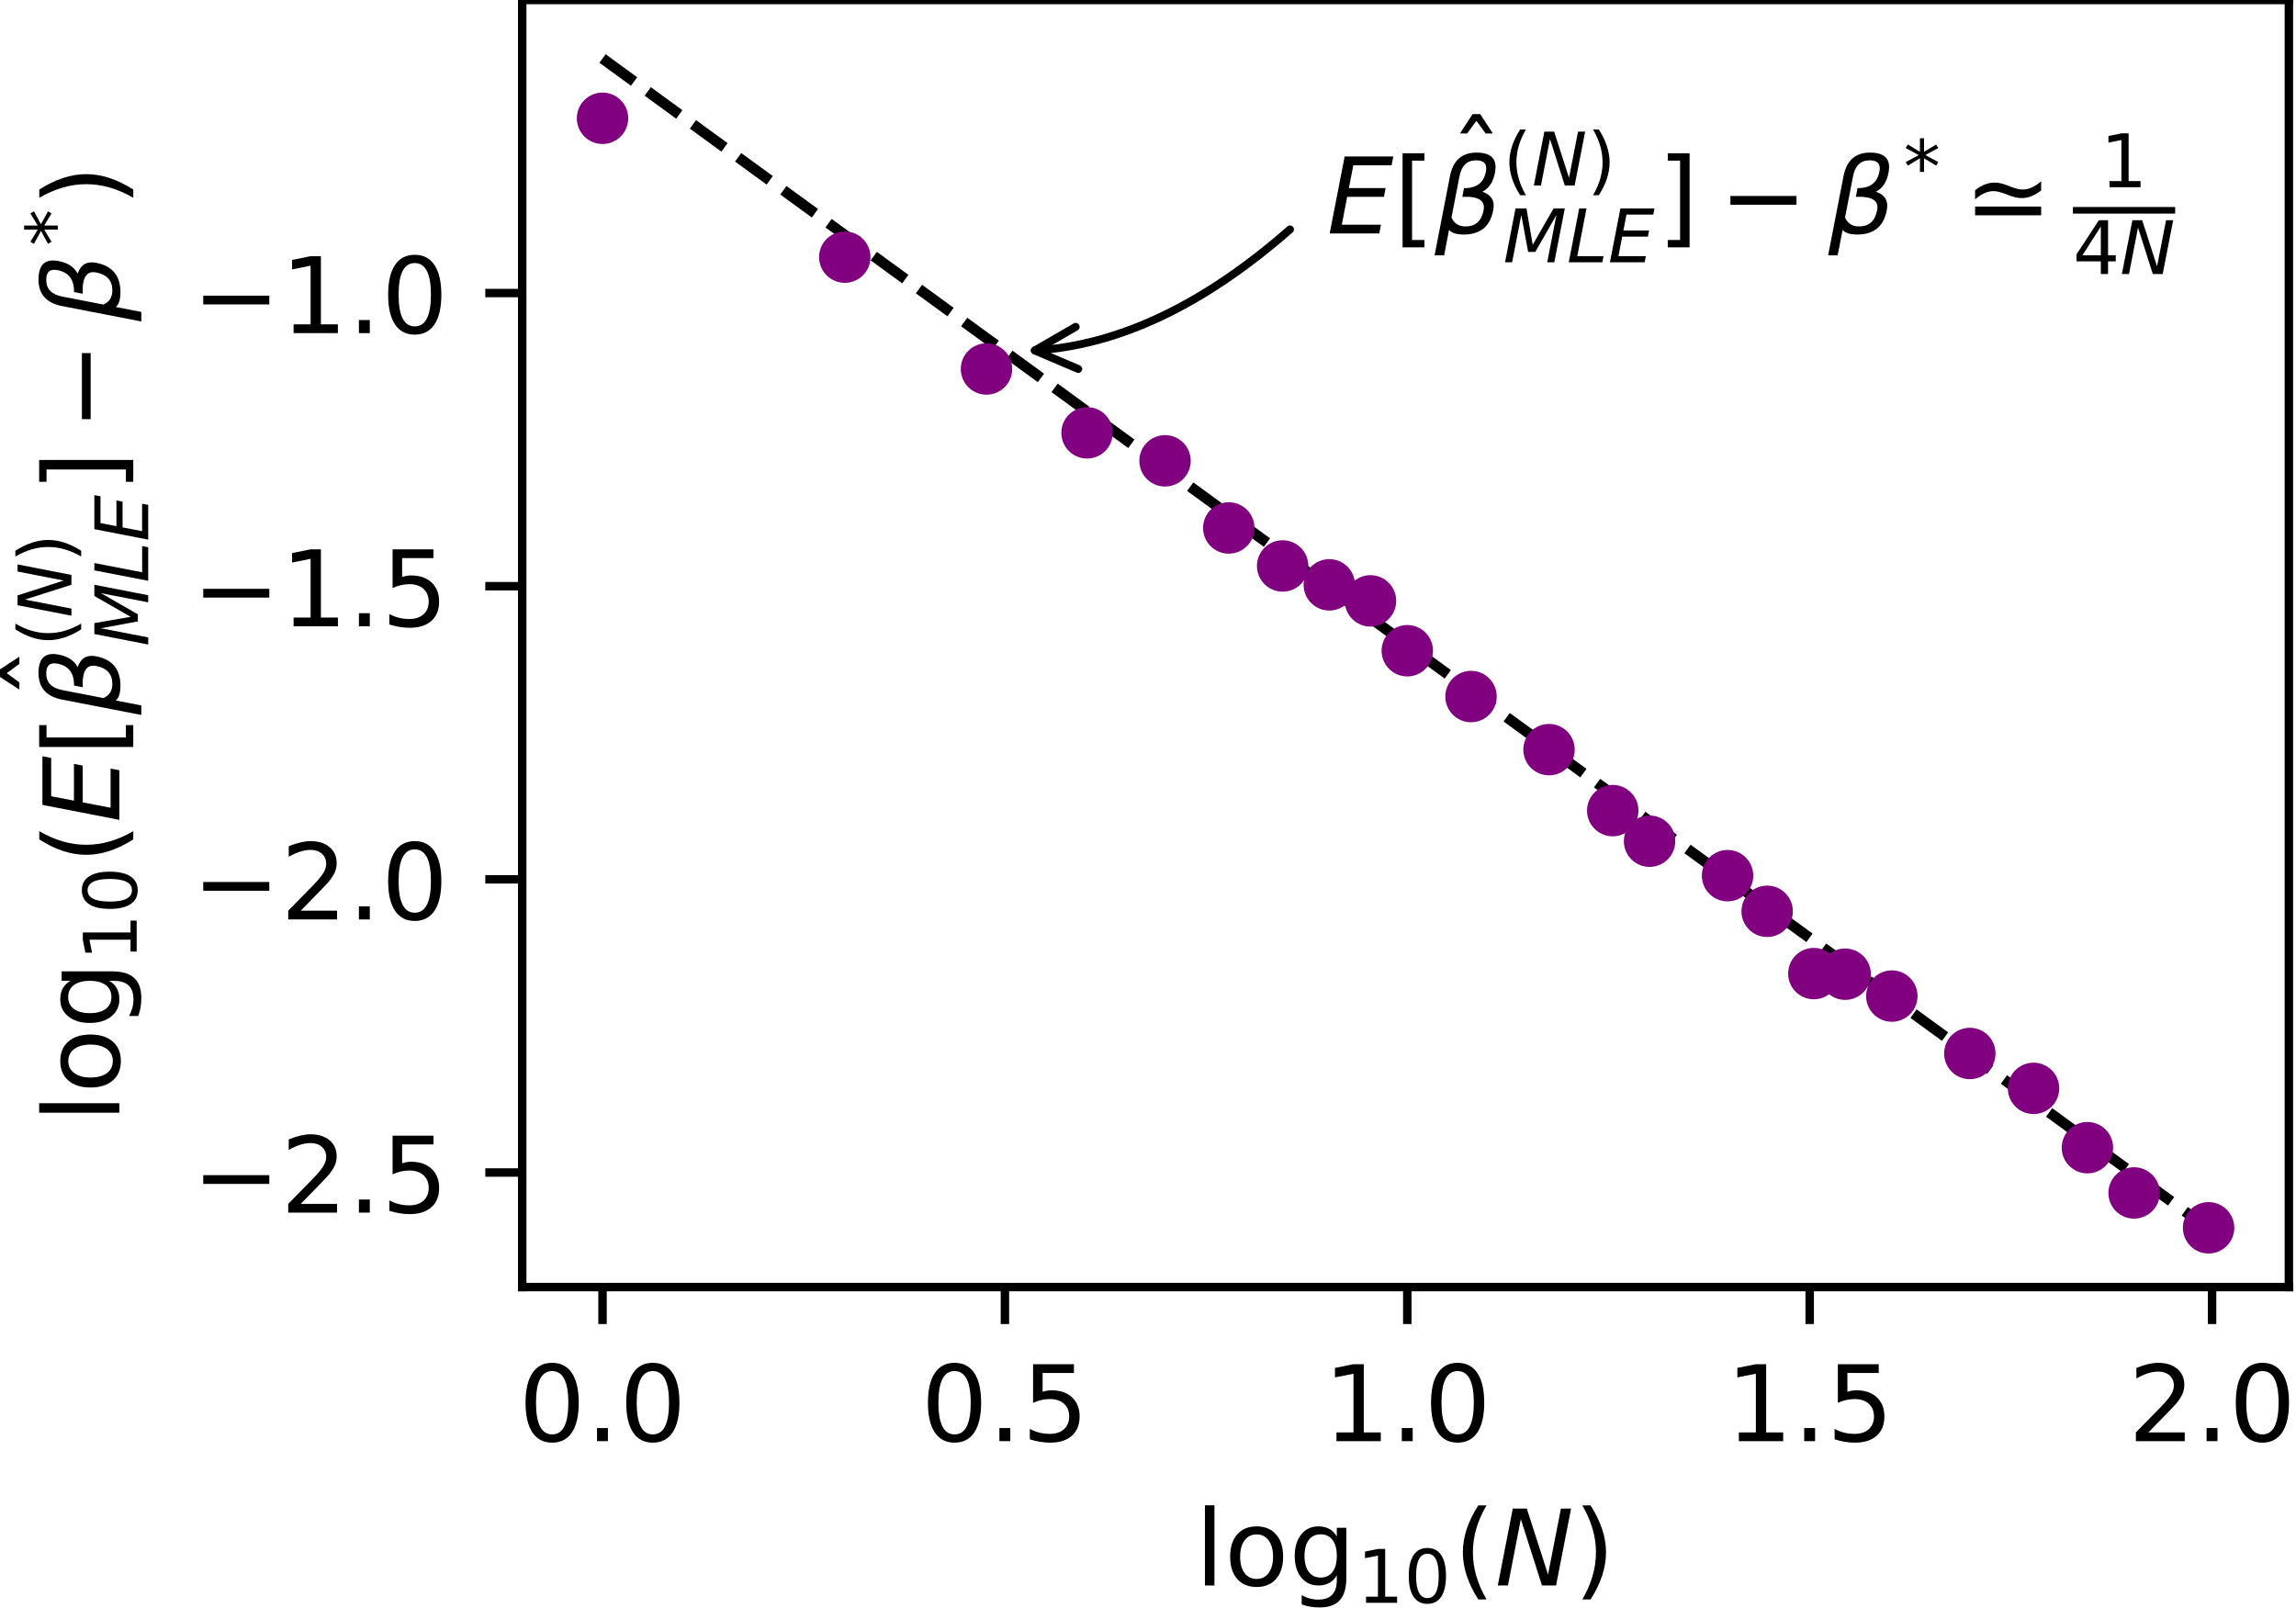 <?xml version="1.0" encoding="utf-8" standalone="no"?>
<!DOCTYPE svg PUBLIC "-//W3C//DTD SVG 1.1//EN"
  "http://www.w3.org/Graphics/SVG/1.1/DTD/svg11.dtd">
<!-- Created with matplotlib (https://matplotlib.org/) -->
<svg height="152.346pt" version="1.1" viewBox="0 0 217.558 152.346" width="217.558pt" xmlns="http://www.w3.org/2000/svg" xmlns:xlink="http://www.w3.org/1999/xlink">
 <defs>
  <style type="text/css">*{stroke-linecap:butt;stroke-linejoin:round;}</style>
 </defs>
 <g id="figure_1">
  <g id="patch_1">
   <path d="M 0 152.346 
L 217.558 152.346 
L 217.558 0 
L 0 0 
z
" style="fill:none;"/>
  </g>
  <g id="axes_1">
   <g id="patch_2">
    <path d="M 49.483 121.968 
L 216.883 121.968 
L 216.883 0 
L 49.483 0 
z
" style="fill:none;"/>
   </g>
   <g id="line2d_1">
    <path clip-path="url(#pd57cadef03)" d="M 57.092 5.544 
L 80.048 22.27 
L 93.476 32.053 
L 103.003 38.995 
L 110.393 44.38 
L 116.432 48.779 
L 121.537 52.499 
L 125.959 55.721 
L 129.86 58.563 
L 133.349 61.105 
L 139.387 65.505 
L 146.777 70.889 
L 152.816 75.289 
L 156.305 77.831 
L 163.695 83.215 
L 167.448 85.95 
L 171.871 89.172 
L 174.838 91.334 
L 179.261 94.556 
L 186.651 99.941 
L 192.689 104.34 
L 197.794 108.06 
L 202.216 111.282 
L 209.274 116.424 
" style="fill:none;stroke:#000000;stroke-dasharray:3.7,1.6;stroke-dashoffset:0;"/>
   </g>
   <g id="PathCollection_1">
    <defs>
     <path d="M 0 1.936 
C 0.514 1.936 1.006 1.732 1.369 1.369 
C 1.732 1.006 1.936 0.514 1.936 0 
C 1.936 -0.514 1.732 -1.006 1.369 -1.369 
C 1.006 -1.732 0.514 -1.936 0 -1.936 
C -0.514 -1.936 -1.006 -1.732 -1.369 -1.369 
C -1.732 -1.006 -1.936 -0.514 -1.936 0 
C -1.936 0.514 -1.732 1.006 -1.369 1.369 
C -1.006 1.732 -0.514 1.936 0 1.936 
z
" id="m30171ef2bb" style="stroke:#800080;"/>
    </defs>
    <g clip-path="url(#pd57cadef03)">
     <use style="fill:#800080;stroke:#800080;" x="57.092" xlink:href="#m30171ef2bb" y="11.21"/>
     <use style="fill:#800080;stroke:#800080;" x="80.048" xlink:href="#m30171ef2bb" y="24.366"/>
     <use style="fill:#800080;stroke:#800080;" x="93.476" xlink:href="#m30171ef2bb" y="34.966"/>
     <use style="fill:#800080;stroke:#800080;" x="103.003" xlink:href="#m30171ef2bb" y="41.016"/>
     <use style="fill:#800080;stroke:#800080;" x="110.393" xlink:href="#m30171ef2bb" y="43.669"/>
     <use style="fill:#800080;stroke:#800080;" x="116.432" xlink:href="#m30171ef2bb" y="50.031"/>
     <use style="fill:#800080;stroke:#800080;" x="121.537" xlink:href="#m30171ef2bb" y="53.632"/>
     <use style="fill:#800080;stroke:#800080;" x="125.959" xlink:href="#m30171ef2bb" y="55.421"/>
     <use style="fill:#800080;stroke:#800080;" x="129.86" xlink:href="#m30171ef2bb" y="56.94"/>
     <use style="fill:#800080;stroke:#800080;" x="133.349" xlink:href="#m30171ef2bb" y="61.665"/>
     <use style="fill:#800080;stroke:#800080;" x="139.387" xlink:href="#m30171ef2bb" y="66.006"/>
     <use style="fill:#800080;stroke:#800080;" x="146.777" xlink:href="#m30171ef2bb" y="71.037"/>
     <use style="fill:#800080;stroke:#800080;" x="152.816" xlink:href="#m30171ef2bb" y="76.815"/>
     <use style="fill:#800080;stroke:#800080;" x="156.305" xlink:href="#m30171ef2bb" y="79.714"/>
     <use style="fill:#800080;stroke:#800080;" x="163.695" xlink:href="#m30171ef2bb" y="82.98"/>
     <use style="fill:#800080;stroke:#800080;" x="167.448" xlink:href="#m30171ef2bb" y="86.357"/>
     <use style="fill:#800080;stroke:#800080;" x="171.871" xlink:href="#m30171ef2bb" y="92.259"/>
     <use style="fill:#800080;stroke:#800080;" x="174.838" xlink:href="#m30171ef2bb" y="92.317"/>
     <use style="fill:#800080;stroke:#800080;" x="179.261" xlink:href="#m30171ef2bb" y="94.39"/>
     <use style="fill:#800080;stroke:#800080;" x="186.651" xlink:href="#m30171ef2bb" y="99.83"/>
     <use style="fill:#800080;stroke:#800080;" x="192.689" xlink:href="#m30171ef2bb" y="103.136"/>
     <use style="fill:#800080;stroke:#800080;" x="197.794" xlink:href="#m30171ef2bb" y="108.757"/>
     <use style="fill:#800080;stroke:#800080;" x="202.216" xlink:href="#m30171ef2bb" y="113.046"/>
     <use style="fill:#800080;stroke:#800080;" x="209.274" xlink:href="#m30171ef2bb" y="116.349"/>
    </g>
   </g>
   <g id="matplotlib.axis_1">
    <g id="xtick_1">
     <g id="line2d_2">
      <defs>
       <path d="M 0 0 
L 0 3.5 
" id="m18f6454295" style="stroke:#000000;stroke-width:0.8;"/>
      </defs>
      <g>
       <use style="stroke:#000000;stroke-width:0.8;" x="57.092" xlink:href="#m18f6454295" y="121.968"/>
      </g>
     </g>
     <g id="text_1">
      <!-- 0.0 -->
      <g transform="translate(49.14 136.566)scale(0.1 -0.1)">
       <defs>
        <path d="M 31.781 66.406 
Q 24.172 66.406 20.328 58.906 
Q 16.5 51.422 16.5 36.375 
Q 16.5 21.391 20.328 13.891 
Q 24.172 6.391 31.781 6.391 
Q 39.453 6.391 43.281 13.891 
Q 47.125 21.391 47.125 36.375 
Q 47.125 51.422 43.281 58.906 
Q 39.453 66.406 31.781 66.406 
z
M 31.781 74.219 
Q 44.047 74.219 50.516 64.516 
Q 56.984 54.828 56.984 36.375 
Q 56.984 17.969 50.516 8.266 
Q 44.047 -1.422 31.781 -1.422 
Q 19.531 -1.422 13.062 8.266 
Q 6.594 17.969 6.594 36.375 
Q 6.594 54.828 13.062 64.516 
Q 19.531 74.219 31.781 74.219 
z
" id="DejaVuSans-48"/>
        <path d="M 10.688 12.406 
L 21 12.406 
L 21 0 
L 10.688 0 
z
" id="DejaVuSans-46"/>
       </defs>
       <use xlink:href="#DejaVuSans-48"/>
       <use x="63.623" xlink:href="#DejaVuSans-46"/>
       <use x="95.41" xlink:href="#DejaVuSans-48"/>
      </g>
     </g>
    </g>
    <g id="xtick_2">
     <g id="line2d_3">
      <g>
       <use style="stroke:#000000;stroke-width:0.8;" x="95.221" xlink:href="#m18f6454295" y="121.968"/>
      </g>
     </g>
     <g id="text_2">
      <!-- 0.5 -->
      <g transform="translate(87.269 136.566)scale(0.1 -0.1)">
       <defs>
        <path d="M 10.797 72.906 
L 49.516 72.906 
L 49.516 64.594 
L 19.828 64.594 
L 19.828 46.734 
Q 21.969 47.469 24.109 47.828 
Q 26.266 48.188 28.422 48.188 
Q 40.625 48.188 47.75 41.5 
Q 54.891 34.812 54.891 23.391 
Q 54.891 11.625 47.562 5.094 
Q 40.234 -1.422 26.906 -1.422 
Q 22.312 -1.422 17.547 -0.641 
Q 12.797 0.141 7.719 1.703 
L 7.719 11.625 
Q 12.109 9.234 16.797 8.062 
Q 21.484 6.891 26.703 6.891 
Q 35.156 6.891 40.078 11.328 
Q 45.016 15.766 45.016 23.391 
Q 45.016 31 40.078 35.438 
Q 35.156 39.891 26.703 39.891 
Q 22.75 39.891 18.812 39.016 
Q 14.891 38.141 10.797 36.281 
z
" id="DejaVuSans-53"/>
       </defs>
       <use xlink:href="#DejaVuSans-48"/>
       <use x="63.623" xlink:href="#DejaVuSans-46"/>
       <use x="95.41" xlink:href="#DejaVuSans-53"/>
      </g>
     </g>
    </g>
    <g id="xtick_3">
     <g id="line2d_4">
      <g>
       <use style="stroke:#000000;stroke-width:0.8;" x="133.349" xlink:href="#m18f6454295" y="121.968"/>
      </g>
     </g>
     <g id="text_3">
      <!-- 1.0 -->
      <g transform="translate(125.398 136.566)scale(0.1 -0.1)">
       <defs>
        <path d="M 12.406 8.297 
L 28.516 8.297 
L 28.516 63.922 
L 10.984 60.406 
L 10.984 69.391 
L 28.422 72.906 
L 38.281 72.906 
L 38.281 8.297 
L 54.391 8.297 
L 54.391 0 
L 12.406 0 
z
" id="DejaVuSans-49"/>
       </defs>
       <use xlink:href="#DejaVuSans-49"/>
       <use x="63.623" xlink:href="#DejaVuSans-46"/>
       <use x="95.41" xlink:href="#DejaVuSans-48"/>
      </g>
     </g>
    </g>
    <g id="xtick_4">
     <g id="line2d_5">
      <g>
       <use style="stroke:#000000;stroke-width:0.8;" x="171.478" xlink:href="#m18f6454295" y="121.968"/>
      </g>
     </g>
     <g id="text_4">
      <!-- 1.5 -->
      <g transform="translate(163.526 136.566)scale(0.1 -0.1)">
       <use xlink:href="#DejaVuSans-49"/>
       <use x="63.623" xlink:href="#DejaVuSans-46"/>
       <use x="95.41" xlink:href="#DejaVuSans-53"/>
      </g>
     </g>
    </g>
    <g id="xtick_5">
     <g id="line2d_6">
      <g>
       <use style="stroke:#000000;stroke-width:0.8;" x="209.607" xlink:href="#m18f6454295" y="121.968"/>
      </g>
     </g>
     <g id="text_5">
      <!-- 2.0 -->
      <g transform="translate(201.655 136.566)scale(0.1 -0.1)">
       <defs>
        <path d="M 19.188 8.297 
L 53.609 8.297 
L 53.609 0 
L 7.328 0 
L 7.328 8.297 
Q 12.938 14.109 22.625 23.891 
Q 32.328 33.688 34.812 36.531 
Q 39.547 41.844 41.422 45.531 
Q 43.312 49.219 43.312 52.781 
Q 43.312 58.594 39.234 62.25 
Q 35.156 65.922 28.609 65.922 
Q 23.969 65.922 18.812 64.312 
Q 13.672 62.703 7.812 59.422 
L 7.812 69.391 
Q 13.766 71.781 18.938 73 
Q 24.125 74.219 28.422 74.219 
Q 39.75 74.219 46.484 68.547 
Q 53.219 62.891 53.219 53.422 
Q 53.219 48.922 51.531 44.891 
Q 49.859 40.875 45.406 35.406 
Q 44.188 33.984 37.641 27.219 
Q 31.109 20.453 19.188 8.297 
z
" id="DejaVuSans-50"/>
       </defs>
       <use xlink:href="#DejaVuSans-50"/>
       <use x="63.623" xlink:href="#DejaVuSans-46"/>
       <use x="95.41" xlink:href="#DejaVuSans-48"/>
      </g>
     </g>
    </g>
    <g id="text_6">
     <!-- $\log_{10}(N)$ -->
     <g transform="translate(113.233 150.246)scale(0.1 -0.1)">
      <defs>
       <path d="M 9.422 75.984 
L 18.406 75.984 
L 18.406 0 
L 9.422 0 
z
" id="DejaVuSans-108"/>
       <path d="M 30.609 48.391 
Q 23.391 48.391 19.188 42.75 
Q 14.984 37.109 14.984 27.297 
Q 14.984 17.484 19.156 11.844 
Q 23.344 6.203 30.609 6.203 
Q 37.797 6.203 41.984 11.859 
Q 46.188 17.531 46.188 27.297 
Q 46.188 37.016 41.984 42.703 
Q 37.797 48.391 30.609 48.391 
z
M 30.609 56 
Q 42.328 56 49.016 48.375 
Q 55.719 40.766 55.719 27.297 
Q 55.719 13.875 49.016 6.219 
Q 42.328 -1.422 30.609 -1.422 
Q 18.844 -1.422 12.172 6.219 
Q 5.516 13.875 5.516 27.297 
Q 5.516 40.766 12.172 48.375 
Q 18.844 56 30.609 56 
z
" id="DejaVuSans-111"/>
       <path d="M 45.406 27.984 
Q 45.406 37.75 41.375 43.109 
Q 37.359 48.484 30.078 48.484 
Q 22.859 48.484 18.828 43.109 
Q 14.797 37.75 14.797 27.984 
Q 14.797 18.266 18.828 12.891 
Q 22.859 7.516 30.078 7.516 
Q 37.359 7.516 41.375 12.891 
Q 45.406 18.266 45.406 27.984 
z
M 54.391 6.781 
Q 54.391 -7.172 48.188 -13.984 
Q 42 -20.797 29.203 -20.797 
Q 24.469 -20.797 20.266 -20.094 
Q 16.062 -19.391 12.109 -17.922 
L 12.109 -9.188 
Q 16.062 -11.328 19.922 -12.344 
Q 23.781 -13.375 27.781 -13.375 
Q 36.625 -13.375 41.016 -8.766 
Q 45.406 -4.156 45.406 5.172 
L 45.406 9.625 
Q 42.625 4.781 38.281 2.391 
Q 33.938 0 27.875 0 
Q 17.828 0 11.672 7.656 
Q 5.516 15.328 5.516 27.984 
Q 5.516 40.672 11.672 48.328 
Q 17.828 56 27.875 56 
Q 33.938 56 38.281 53.609 
Q 42.625 51.219 45.406 46.391 
L 45.406 54.688 
L 54.391 54.688 
z
" id="DejaVuSans-103"/>
       <path d="M 31 75.875 
Q 24.469 64.656 21.281 53.656 
Q 18.109 42.672 18.109 31.391 
Q 18.109 20.125 21.312 9.062 
Q 24.516 -2 31 -13.188 
L 23.188 -13.188 
Q 15.875 -1.703 12.234 9.375 
Q 8.594 20.453 8.594 31.391 
Q 8.594 42.281 12.203 53.312 
Q 15.828 64.359 23.188 75.875 
z
" id="DejaVuSans-40"/>
       <path d="M 16.891 72.906 
L 30.172 72.906 
L 50.297 10.406 
L 62.5 72.906 
L 72.125 72.906 
L 57.906 0 
L 44.578 0 
L 24.516 62.891 
L 12.312 0 
L 2.688 0 
z
" id="DejaVuSans-Oblique-78"/>
       <path d="M 8.016 75.875 
L 15.828 75.875 
Q 23.141 64.359 26.781 53.312 
Q 30.422 42.281 30.422 31.391 
Q 30.422 20.453 26.781 9.375 
Q 23.141 -1.703 15.828 -13.188 
L 8.016 -13.188 
Q 14.5 -2 17.703 9.062 
Q 20.906 20.125 20.906 31.391 
Q 20.906 42.672 17.703 53.656 
Q 14.5 64.656 8.016 75.875 
z
" id="DejaVuSans-41"/>
      </defs>
      <use transform="translate(0 0.016)" xlink:href="#DejaVuSans-108"/>
      <use transform="translate(27.783 0.016)" xlink:href="#DejaVuSans-111"/>
      <use transform="translate(88.965 0.016)" xlink:href="#DejaVuSans-103"/>
      <use transform="translate(153.398 -16.391)scale(0.7)" xlink:href="#DejaVuSans-49"/>
      <use transform="translate(197.935 -16.391)scale(0.7)" xlink:href="#DejaVuSans-48"/>
      <use transform="translate(245.205 0.016)" xlink:href="#DejaVuSans-40"/>
      <use transform="translate(284.219 0.016)" xlink:href="#DejaVuSans-Oblique-78"/>
      <use transform="translate(359.023 0.016)" xlink:href="#DejaVuSans-41"/>
     </g>
    </g>
   </g>
   <g id="matplotlib.axis_2">
    <g id="ytick_1">
     <g id="line2d_7">
      <defs>
       <path d="M 0 0 
L -3.5 0 
" id="m8d8528539c" style="stroke:#000000;stroke-width:0.8;"/>
      </defs>
      <g>
       <use style="stroke:#000000;stroke-width:0.8;" x="49.483" xlink:href="#m8d8528539c" y="111.11"/>
      </g>
     </g>
     <g id="text_7">
      <!-- −2.5 -->
      <g transform="translate(18.2 114.91)scale(0.1 -0.1)">
       <defs>
        <path d="M 10.594 35.5 
L 73.188 35.5 
L 73.188 27.203 
L 10.594 27.203 
z
" id="DejaVuSans-8722"/>
       </defs>
       <use xlink:href="#DejaVuSans-8722"/>
       <use x="83.789" xlink:href="#DejaVuSans-50"/>
       <use x="147.412" xlink:href="#DejaVuSans-46"/>
       <use x="179.199" xlink:href="#DejaVuSans-53"/>
      </g>
     </g>
    </g>
    <g id="ytick_2">
     <g id="line2d_8">
      <g>
       <use style="stroke:#000000;stroke-width:0.8;" x="49.483" xlink:href="#m8d8528539c" y="83.33"/>
      </g>
     </g>
     <g id="text_8">
      <!-- −2.0 -->
      <g transform="translate(18.2 87.129)scale(0.1 -0.1)">
       <use xlink:href="#DejaVuSans-8722"/>
       <use x="83.789" xlink:href="#DejaVuSans-50"/>
       <use x="147.412" xlink:href="#DejaVuSans-46"/>
       <use x="179.199" xlink:href="#DejaVuSans-48"/>
      </g>
     </g>
    </g>
    <g id="ytick_3">
     <g id="line2d_9">
      <g>
       <use style="stroke:#000000;stroke-width:0.8;" x="49.483" xlink:href="#m8d8528539c" y="55.549"/>
      </g>
     </g>
     <g id="text_9">
      <!-- −1.5 -->
      <g transform="translate(18.2 59.348)scale(0.1 -0.1)">
       <use xlink:href="#DejaVuSans-8722"/>
       <use x="83.789" xlink:href="#DejaVuSans-49"/>
       <use x="147.412" xlink:href="#DejaVuSans-46"/>
       <use x="179.199" xlink:href="#DejaVuSans-53"/>
      </g>
     </g>
    </g>
    <g id="ytick_4">
     <g id="line2d_10">
      <g>
       <use style="stroke:#000000;stroke-width:0.8;" x="49.483" xlink:href="#m8d8528539c" y="27.769"/>
      </g>
     </g>
     <g id="text_10">
      <!-- −1.0 -->
      <g transform="translate(18.2 31.568)scale(0.1 -0.1)">
       <use xlink:href="#DejaVuSans-8722"/>
       <use x="83.789" xlink:href="#DejaVuSans-49"/>
       <use x="147.412" xlink:href="#DejaVuSans-46"/>
       <use x="179.199" xlink:href="#DejaVuSans-48"/>
      </g>
     </g>
    </g>
    <g id="text_11">
     <!-- $\log_{10}(E[\hat{\beta}_{MLE}^{(N)}]-\beta^{*})$ -->
     <g transform="translate(11.4 106.384)rotate(-90)scale(0.1 -0.1)">
      <defs>
       <path d="M 16.891 72.906 
L 62.984 72.906 
L 61.375 64.594 
L 25.094 64.594 
L 20.906 43.016 
L 55.719 43.016 
L 54.109 34.719 
L 19.281 34.719 
L 14.203 8.297 
L 51.312 8.297 
L 49.703 0 
L 2.688 0 
z
" id="DejaVuSans-Oblique-69"/>
       <path d="M 8.594 75.984 
L 29.297 75.984 
L 29.297 69 
L 17.578 69 
L 17.578 -6.203 
L 29.297 -6.203 
L 29.297 -13.188 
L 8.594 -13.188 
z
" id="DejaVuSans-91"/>
       <path d="M -28.609 79.984 
L -21.391 79.984 
L -9.422 61.625 
L -16.219 61.625 
L -25 73.578 
L -33.797 61.625 
L -40.578 61.625 
z
M -25 56 
z
" id="DejaVuSans-770"/>
       <path d="M 13.625 3.375 
L 8.938 -20.797 
L -0.094 -20.797 
L 14.5 54.344 
Q 18.844 76.609 39.656 76.609 
Q 60.75 76.609 57.172 57.812 
Q 54.734 44.438 45.219 39.547 
Q 58.016 35.156 55.516 22.125 
Q 51.125 -1.078 27.484 -1.031 
Q 17.141 -0.984 13.625 3.375 
z
M 15.922 15.094 
Q 19.672 6.594 29.297 6.641 
Q 43.359 6.641 46.344 21.969 
Q 49.031 35.75 26.172 34.672 
L 27.781 42.969 
Q 45.453 42.672 48.531 58.594 
Q 50.641 69.344 39.203 69.281 
Q 26.422 69.281 23.484 54.047 
z
" id="DejaVuSans-Oblique-946"/>
       <path d="M 16.891 72.906 
L 31.688 72.906 
L 40.188 23.781 
L 68.406 72.906 
L 83.594 72.906 
L 69.391 0 
L 59.812 0 
L 72.219 63.922 
L 43.609 14.016 
L 33.984 14.016 
L 24.703 64.109 
L 12.312 0 
L 2.688 0 
z
" id="DejaVuSans-Oblique-77"/>
       <path d="M 16.797 72.906 
L 26.703 72.906 
L 14.203 8.203 
L 49.703 8.203 
L 48.094 0 
L 2.688 0 
z
" id="DejaVuSans-Oblique-76"/>
       <path d="M 30.422 75.984 
L 30.422 -13.188 
L 9.719 -13.188 
L 9.719 -6.203 
L 21.391 -6.203 
L 21.391 69 
L 9.719 69 
L 9.719 75.984 
z
" id="DejaVuSans-93"/>
       <path d="M 47.016 60.891 
L 29.5 51.422 
L 47.016 41.891 
L 44.188 37.109 
L 27.781 47.016 
L 27.781 28.609 
L 22.219 28.609 
L 22.219 47.016 
L 5.812 37.109 
L 2.984 41.891 
L 20.516 51.422 
L 2.984 60.891 
L 5.812 65.719 
L 22.219 55.812 
L 22.219 74.219 
L 27.781 74.219 
L 27.781 55.812 
L 44.188 65.719 
z
" id="DejaVuSans-42"/>
      </defs>
      <use transform="translate(0 0.906)" xlink:href="#DejaVuSans-108"/>
      <use transform="translate(27.783 0.906)" xlink:href="#DejaVuSans-111"/>
      <use transform="translate(88.965 0.906)" xlink:href="#DejaVuSans-103"/>
      <use transform="translate(153.398 -15.5)scale(0.7)" xlink:href="#DejaVuSans-49"/>
      <use transform="translate(197.935 -15.5)scale(0.7)" xlink:href="#DejaVuSans-48"/>
      <use transform="translate(245.205 0.906)" xlink:href="#DejaVuSans-40"/>
      <use transform="translate(284.219 0.906)" xlink:href="#DejaVuSans-Oblique-69"/>
      <use transform="translate(347.402 0.906)" xlink:href="#DejaVuSans-91"/>
      <use transform="translate(450.949 34.016)" xlink:href="#DejaVuSans-770"/>
      <use transform="translate(386.416 0.906)" xlink:href="#DejaVuSans-Oblique-946"/>
      <use transform="translate(451.191 46.328)scale(0.7)" xlink:href="#DejaVuSans-40"/>
      <use transform="translate(478.501 46.328)scale(0.7)" xlink:href="#DejaVuSans-Oblique-78"/>
      <use transform="translate(530.864 46.328)scale(0.7)" xlink:href="#DejaVuSans-41"/>
      <use transform="translate(451.191 -26.438)scale(0.7)" xlink:href="#DejaVuSans-Oblique-77"/>
      <use transform="translate(511.587 -26.438)scale(0.7)" xlink:href="#DejaVuSans-Oblique-76"/>
      <use transform="translate(550.586 -26.438)scale(0.7)" xlink:href="#DejaVuSans-Oblique-69"/>
      <use transform="translate(597.549 0.906)" xlink:href="#DejaVuSans-93"/>
      <use transform="translate(656.045 0.906)" xlink:href="#DejaVuSans-8722"/>
      <use transform="translate(759.316 0.906)" xlink:href="#DejaVuSans-Oblique-946"/>
      <use transform="translate(830.67 39.188)scale(0.7)" xlink:href="#DejaVuSans-42"/>
      <use transform="translate(868.404 0.906)" xlink:href="#DejaVuSans-41"/>
     </g>
    </g>
   </g>
   <g id="patch_3">
    <path d="M 49.483 121.968 
L 49.483 0 
" style="fill:none;stroke:#000000;stroke-linecap:square;stroke-linejoin:miter;stroke-width:0.8;"/>
   </g>
   <g id="patch_4">
    <path d="M 216.883 121.968 
L 216.883 0 
" style="fill:none;stroke:#000000;stroke-linecap:square;stroke-linejoin:miter;stroke-width:0.8;"/>
   </g>
   <g id="patch_5">
    <path d="M 49.483 121.968 
L 216.883 121.968 
" style="fill:none;stroke:#000000;stroke-linecap:square;stroke-linejoin:miter;stroke-width:0.8;"/>
   </g>
   <g id="patch_6">
    <path d="M 49.483 0 
L 216.883 0 
" style="fill:none;stroke:#000000;stroke-linecap:square;stroke-linejoin:miter;stroke-width:0.8;"/>
   </g>
   <g id="patch_7">
    <path d="M 122.235 21.737 
Q 109.987 32.486 98.054 33.213 
" style="fill:none;stroke:#000000;stroke-linecap:round;stroke-width:0.75;"/>
    <path d="M 102.168 34.966 
L 98.054 33.213 
L 101.925 30.973 
" style="fill:none;stroke:#000000;stroke-linecap:round;stroke-width:0.75;"/>
   </g>
   <g id="text_12">
    <!-- $E[\hat{\beta}_{MLE}^{(N)}]-\beta^{*} \simeq \frac{1}{4N}$ -->
    <g transform="translate(125.724 22.212)scale(0.1 -0.1)">
     <defs>
      <path d="M 73.188 49.422 
L 73.188 40.719 
Q 68.062 36.859 63.688 35.172 
Q 59.328 33.5 54.594 33.5 
Q 49.219 33.5 42.094 36.375 
L 41.266 36.719 
Q 40.969 36.812 40.234 37.109 
Q 32.672 40.094 28.078 40.094 
Q 23.781 40.094 19.578 38.234 
Q 15.375 36.375 10.594 32.328 
L 10.594 41.016 
Q 15.719 44.828 20.094 46.5 
Q 24.469 48.188 29.203 48.188 
Q 34.578 48.188 41.75 45.312 
L 42.484 45.016 
L 43.562 44.578 
Q 51.125 41.609 55.719 41.609 
Q 59.906 41.609 64.031 43.438 
Q 68.172 45.266 73.188 49.422 
z
M 10.594 25.484 
L 73.188 25.484 
L 73.188 17.188 
L 10.594 17.188 
z
" id="DejaVuSans-8771"/>
      <path d="M 37.797 64.312 
L 12.891 25.391 
L 37.797 25.391 
z
M 35.203 72.906 
L 47.609 72.906 
L 47.609 25.391 
L 58.016 25.391 
L 58.016 17.188 
L 47.609 17.188 
L 47.609 0 
L 37.797 0 
L 37.797 17.188 
L 4.891 17.188 
L 4.891 26.703 
z
" id="DejaVuSans-52"/>
     </defs>
     <use transform="translate(0 0.906)" xlink:href="#DejaVuSans-Oblique-69"/>
     <use transform="translate(63.184 0.906)" xlink:href="#DejaVuSans-91"/>
     <use transform="translate(166.73 34.016)" xlink:href="#DejaVuSans-770"/>
     <use transform="translate(102.197 0.906)" xlink:href="#DejaVuSans-Oblique-946"/>
     <use transform="translate(166.973 46.328)scale(0.7)" xlink:href="#DejaVuSans-40"/>
     <use transform="translate(194.282 46.328)scale(0.7)" xlink:href="#DejaVuSans-Oblique-78"/>
     <use transform="translate(246.646 46.328)scale(0.7)" xlink:href="#DejaVuSans-41"/>
     <use transform="translate(166.973 -26.438)scale(0.7)" xlink:href="#DejaVuSans-Oblique-77"/>
     <use transform="translate(227.368 -26.438)scale(0.7)" xlink:href="#DejaVuSans-Oblique-76"/>
     <use transform="translate(266.367 -26.438)scale(0.7)" xlink:href="#DejaVuSans-Oblique-69"/>
     <use transform="translate(313.33 0.906)" xlink:href="#DejaVuSans-93"/>
     <use transform="translate(371.826 0.906)" xlink:href="#DejaVuSans-8722"/>
     <use transform="translate(475.098 0.906)" xlink:href="#DejaVuSans-Oblique-946"/>
     <use transform="translate(546.451 39.188)scale(0.7)" xlink:href="#DejaVuSans-42"/>
     <use transform="translate(603.668 0.906)" xlink:href="#DejaVuSans-8771"/>
     <use transform="translate(732.94 44.703)scale(0.7)" xlink:href="#DejaVuSans-49"/>
     <use transform="translate(706.94 -37.581)scale(0.7)" xlink:href="#DejaVuSans-52"/>
     <use transform="translate(751.476 -37.581)scale(0.7)" xlink:href="#DejaVuSans-Oblique-78"/>
     <path d="M 706.94 19.703 
L 706.94 25.953 
L 803.839 25.953 
L 803.839 19.703 
L 706.94 19.703 
z
"/>
    </g>
   </g>
  </g>
 </g>
 <defs>
  <clipPath id="pd57cadef03">
   <rect height="121.968" width="167.4" x="49.483" y="0"/>
  </clipPath>
 </defs>
</svg>
